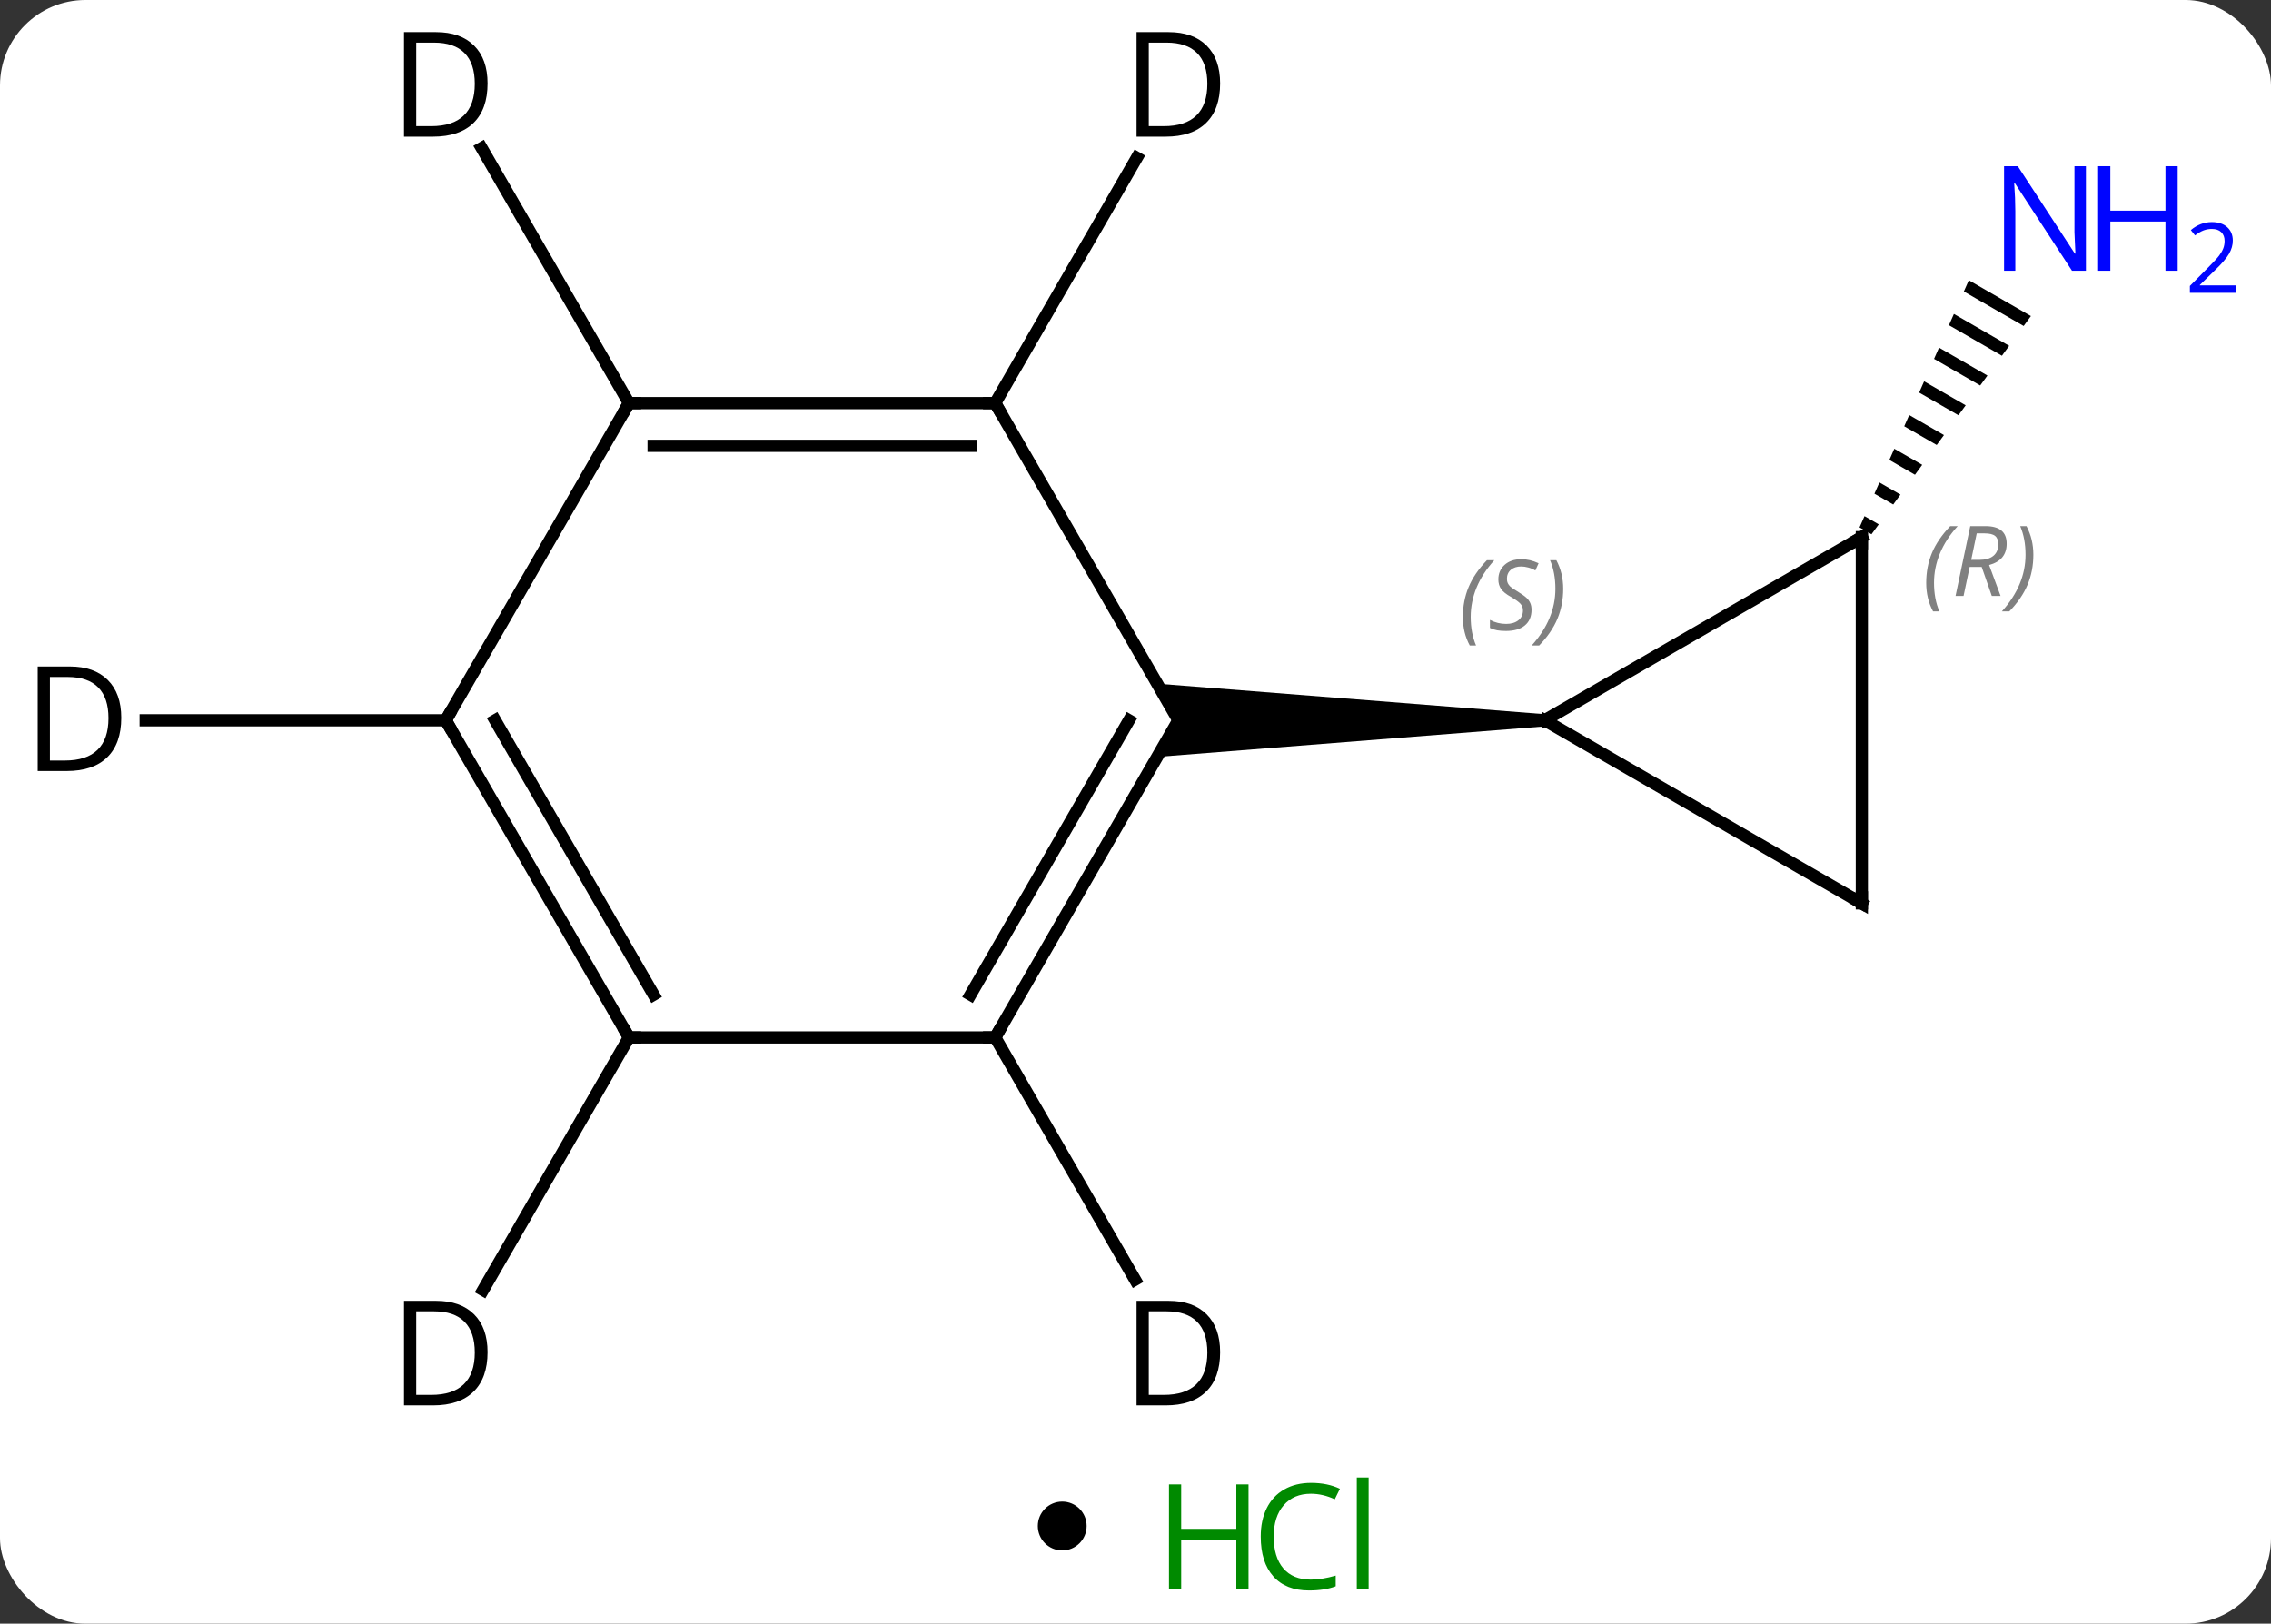 <svg width="186" viewBox="0 0 186 133" style="fill-opacity:1; color-rendering:auto; color-interpolation:auto; text-rendering:auto; stroke:black; stroke-linecap:square; stroke-miterlimit:10; shape-rendering:auto; stroke-opacity:1; fill:black; stroke-dasharray:none; font-weight:normal; stroke-width:1; font-family:'Open Sans'; font-style:normal; stroke-linejoin:miter; font-size:12; stroke-dashoffset:0; image-rendering:auto;" height="133" class="cas-substance-image" xmlns:xlink="http://www.w3.org/1999/xlink" xmlns="http://www.w3.org/2000/svg"><rect x="0" y="0" width="186" height="133" fill="#333333" stroke="none"/><svg class="cas-substance-single-component"><rect y="0" x="0" width="186" stroke="none" ry="7" rx="7" height="133" fill="white" class="cas-substance-group"/><svg y="0" x="0" width="186" viewBox="0 0 186 118" style="fill:black;" height="118" class="cas-substance-single-component-image"><svg><g><g transform="translate(87,59)" style="text-rendering:geometricPrecision; color-rendering:optimizeQuality; color-interpolation:linearRGB; stroke-linecap:butt; image-rendering:optimizeQuality;"><path style="stroke:none;" d="M74.25 -36.045 L73.844 -35.124 L78.744 -32.299 L78.744 -32.299 L79.337 -33.111 L74.25 -36.045 ZM73.03 -33.284 L72.623 -32.364 L72.623 -32.364 L76.963 -29.861 L77.557 -30.674 L73.03 -33.284 ZM71.81 -30.524 L71.403 -29.604 L75.183 -27.424 L75.776 -28.237 L71.81 -30.524 ZM70.589 -27.764 L70.183 -26.843 L70.183 -26.843 L73.402 -24.987 L73.402 -24.987 L73.995 -25.799 L70.589 -27.764 ZM69.369 -25.003 L68.962 -24.083 L71.621 -22.55 L72.215 -23.362 L72.215 -23.362 L69.369 -25.003 ZM68.148 -22.243 L67.742 -21.323 L69.841 -20.112 L70.434 -20.925 L68.148 -22.243 ZM66.928 -19.482 L66.521 -18.562 L68.06 -17.675 L68.653 -18.487 L66.928 -19.482 ZM65.708 -16.722 L65.301 -15.802 L66.279 -15.238 L66.873 -16.05 L65.708 -16.722 Z"/><line y2="-15" y1="0" x2="65.49" x1="39.51" style="fill:none;"/><line y2="15" y1="0" x2="65.49" x1="39.51" style="fill:none;"/><path style="stroke:none;" d="M39.51 -0.5 L39.51 0.5 L7.778 3 L9.51 0 L7.778 -3 Z"/><line y2="15" y1="-15" x2="65.49" x1="65.49" style="fill:none;"/><line y2="25.98" y1="0" x2="-5.49" x1="9.51" style="fill:none;"/><line y2="22.48" y1="-0" x2="-7.511" x1="5.468" style="fill:none;"/><line y2="-25.98" y1="0" x2="-5.49" x1="9.51" style="fill:none;"/><line y2="25.98" y1="25.98" x2="-35.49" x1="-5.49" style="fill:none;"/><line y2="-25.98" y1="-25.98" x2="-35.49" x1="-5.49" style="fill:none;"/><line y2="-22.48" y1="-22.48" x2="-33.469" x1="-7.511" style="fill:none;"/><line y2="0" y1="25.98" x2="-50.49" x1="-35.49" style="fill:none;"/><line y2="-0" y1="22.48" x2="-46.449" x1="-33.469" style="fill:none;"/><line y2="0" y1="-25.98" x2="-50.49" x1="-35.49" style="fill:none;"/><line y2="45.825" y1="25.98" x2="5.966" x1="-5.49" style="fill:none;"/><line y2="-46.075" y1="-25.98" x2="6.111" x1="-5.49" style="fill:none;"/><line y2="46.671" y1="25.98" x2="-47.435" x1="-35.49" style="fill:none;"/><line y2="-46.872" y1="-25.98" x2="-47.551" x1="-35.49" style="fill:none;"/><line y2="0" y1="0" x2="-75.068" x1="-50.49" style="fill:none;"/></g><g transform="translate(87,59)" style="fill:rgb(0,5,255); text-rendering:geometricPrecision; color-rendering:optimizeQuality; image-rendering:optimizeQuality; font-family:'Open Sans'; stroke:rgb(0,5,255); color-interpolation:linearRGB;"><path style="stroke:none;" d="M83.842 -36.824 L82.701 -36.824 L78.013 -44.011 L77.967 -44.011 Q78.06 -42.746 78.06 -41.699 L78.06 -36.824 L77.138 -36.824 L77.138 -45.386 L78.263 -45.386 L82.935 -38.23 L82.982 -38.23 Q82.982 -38.386 82.935 -39.246 Q82.888 -40.105 82.904 -40.48 L82.904 -45.386 L83.842 -45.386 L83.842 -36.824 Z"/><path style="stroke:none;" d="M91.357 -36.824 L90.357 -36.824 L90.357 -40.855 L85.842 -40.855 L85.842 -36.824 L84.842 -36.824 L84.842 -45.386 L85.842 -45.386 L85.842 -41.746 L90.357 -41.746 L90.357 -45.386 L91.357 -45.386 L91.357 -36.824 Z"/><path style="stroke:none;" d="M96.107 -35.014 L92.357 -35.014 L92.357 -35.577 L93.857 -37.093 Q94.545 -37.78 94.763 -38.077 Q94.982 -38.374 95.092 -38.655 Q95.201 -38.936 95.201 -39.264 Q95.201 -39.718 94.927 -39.983 Q94.654 -40.249 94.154 -40.249 Q93.81 -40.249 93.49 -40.132 Q93.17 -40.014 92.779 -39.718 L92.435 -40.155 Q93.217 -40.811 94.154 -40.811 Q94.951 -40.811 95.412 -40.397 Q95.873 -39.983 95.873 -39.296 Q95.873 -38.749 95.568 -38.218 Q95.263 -37.686 94.42 -36.874 L93.17 -35.655 L93.17 -35.624 L96.107 -35.624 L96.107 -35.014 Z"/></g><g transform="translate(87,59)" style="font-size:8.4px; fill:gray; text-rendering:geometricPrecision; image-rendering:optimizeQuality; color-rendering:optimizeQuality; font-family:'Open Sans'; font-style:italic; stroke:gray; color-interpolation:linearRGB;"><path style="stroke:none;" d="M32.813 -8.456 Q32.813 -9.784 33.282 -10.909 Q33.751 -12.034 34.782 -13.112 L35.391 -13.112 Q34.423 -12.05 33.938 -10.878 Q33.454 -9.706 33.454 -8.472 Q33.454 -7.144 33.891 -6.128 L33.376 -6.128 Q32.813 -7.159 32.813 -8.456 ZM38.436 -9.05 Q38.436 -8.222 37.889 -7.769 Q37.342 -7.316 36.342 -7.316 Q35.936 -7.316 35.623 -7.37 Q35.311 -7.425 35.029 -7.566 L35.029 -8.222 Q35.654 -7.894 36.358 -7.894 Q36.983 -7.894 37.358 -8.191 Q37.733 -8.487 37.733 -9.003 Q37.733 -9.316 37.529 -9.542 Q37.326 -9.769 36.764 -10.097 Q36.17 -10.425 35.944 -10.753 Q35.717 -11.081 35.717 -11.534 Q35.717 -12.269 36.233 -12.73 Q36.748 -13.191 37.592 -13.191 Q37.967 -13.191 38.303 -13.112 Q38.639 -13.034 39.014 -12.862 L38.748 -12.269 Q38.498 -12.425 38.178 -12.511 Q37.858 -12.597 37.592 -12.597 Q37.061 -12.597 36.74 -12.323 Q36.42 -12.05 36.42 -11.581 Q36.42 -11.378 36.49 -11.23 Q36.561 -11.081 36.701 -10.948 Q36.842 -10.816 37.264 -10.566 Q37.826 -10.222 38.029 -10.026 Q38.233 -9.831 38.334 -9.597 Q38.436 -9.362 38.436 -9.05 ZM41.03 -10.769 Q41.03 -9.441 40.554 -8.308 Q40.077 -7.175 39.062 -6.128 L38.452 -6.128 Q40.39 -8.284 40.39 -10.769 Q40.39 -12.097 39.952 -13.112 L40.468 -13.112 Q41.03 -12.05 41.03 -10.769 Z"/></g><g transform="translate(87,59)" style="stroke-linecap:butt; font-size:8.4px; text-rendering:geometricPrecision; image-rendering:optimizeQuality; color-rendering:optimizeQuality; font-family:'Open Sans'; font-style:italic; color-interpolation:linearRGB; stroke-miterlimit:5;"><path style="fill:none;" d="M65.057 -14.75 L65.49 -15 L65.49 -14.5"/><path style="fill:gray; stroke:none;" d="M70.761 -11.248 Q70.761 -12.576 71.229 -13.701 Q71.698 -14.826 72.729 -15.904 L73.339 -15.904 Q72.37 -14.841 71.886 -13.67 Q71.401 -12.498 71.401 -11.263 Q71.401 -9.935 71.839 -8.92 L71.323 -8.92 Q70.761 -9.951 70.761 -11.248 ZM74.321 -12.56 L73.821 -10.185 L73.164 -10.185 L74.368 -15.904 L75.618 -15.904 Q77.352 -15.904 77.352 -14.466 Q77.352 -13.107 75.914 -12.716 L76.852 -10.185 L76.133 -10.185 L75.305 -12.56 L74.321 -12.56 ZM74.899 -15.31 Q74.508 -13.388 74.446 -13.138 L75.102 -13.138 Q75.852 -13.138 76.258 -13.466 Q76.664 -13.795 76.664 -14.42 Q76.664 -14.888 76.407 -15.099 Q76.149 -15.31 75.555 -15.31 L74.899 -15.31 ZM79.538 -13.56 Q79.538 -12.232 79.061 -11.099 Q78.585 -9.966 77.569 -8.92 L76.96 -8.92 Q78.897 -11.076 78.897 -13.56 Q78.897 -14.888 78.46 -15.904 L78.975 -15.904 Q79.538 -14.841 79.538 -13.56 Z"/><path style="fill:none;" d="M65.057 14.75 L65.49 15 L65.49 14.5"/><path style="fill:none;" d="M-5.24 25.547 L-5.49 25.98 L-5.99 25.98"/><path style="fill:none;" d="M-5.99 -25.98 L-5.49 -25.98 L-5.24 -25.547"/><path style="fill:none;" d="M-35.74 25.547 L-35.49 25.98 L-34.99 25.98"/><path style="fill:none;" d="M-34.99 -25.98 L-35.49 -25.98 L-35.74 -25.547"/><path style="fill:none;" d="M-50.24 0.433 L-50.49 0 L-50.24 -0.433"/><path style="stroke:none;" d="M12.932 51.76 Q12.932 53.869 11.783 54.994 Q10.635 56.119 8.463 56.119 L6.088 56.119 L6.088 47.557 L8.713 47.557 Q10.713 47.557 11.822 48.658 Q12.932 49.76 12.932 51.76 ZM11.885 51.791 Q11.885 50.119 11.041 49.268 Q10.197 48.416 8.541 48.416 L7.088 48.416 L7.088 55.26 L8.307 55.26 Q10.088 55.26 10.987 54.385 Q11.885 53.51 11.885 51.791 Z"/><path style="stroke:none;" d="M12.932 -52.166 Q12.932 -50.057 11.783 -48.932 Q10.635 -47.807 8.463 -47.807 L6.088 -47.807 L6.088 -56.369 L8.713 -56.369 Q10.713 -56.369 11.822 -55.268 Q12.932 -54.166 12.932 -52.166 ZM11.885 -52.135 Q11.885 -53.807 11.041 -54.658 Q10.197 -55.51 8.541 -55.51 L7.088 -55.51 L7.088 -48.666 L8.307 -48.666 Q10.088 -48.666 10.987 -49.541 Q11.885 -50.416 11.885 -52.135 Z"/><path style="stroke:none;" d="M-47.068 51.76 Q-47.068 53.869 -48.217 54.994 Q-49.365 56.119 -51.537 56.119 L-53.912 56.119 L-53.912 47.557 L-51.287 47.557 Q-49.287 47.557 -48.178 48.658 Q-47.068 49.76 -47.068 51.76 ZM-48.115 51.791 Q-48.115 50.119 -48.959 49.268 Q-49.803 48.416 -51.459 48.416 L-52.912 48.416 L-52.912 55.26 L-51.693 55.26 Q-49.912 55.26 -49.013 54.385 Q-48.115 53.51 -48.115 51.791 Z"/><path style="stroke:none;" d="M-47.068 -52.166 Q-47.068 -50.057 -48.217 -48.932 Q-49.365 -47.807 -51.537 -47.807 L-53.912 -47.807 L-53.912 -56.369 L-51.287 -56.369 Q-49.287 -56.369 -48.178 -55.268 Q-47.068 -54.166 -47.068 -52.166 ZM-48.115 -52.135 Q-48.115 -53.807 -48.959 -54.658 Q-49.803 -55.51 -51.459 -55.51 L-52.912 -55.51 L-52.912 -48.666 L-51.693 -48.666 Q-49.912 -48.666 -49.013 -49.541 Q-48.115 -50.416 -48.115 -52.135 Z"/><path style="stroke:none;" d="M-77.068 -0.203 Q-77.068 1.906 -78.217 3.031 Q-79.365 4.156 -81.537 4.156 L-83.912 4.156 L-83.912 -4.406 L-81.287 -4.406 Q-79.287 -4.406 -78.177 -3.305 Q-77.068 -2.203 -77.068 -0.203 ZM-78.115 -0.172 Q-78.115 -1.844 -78.959 -2.695 Q-79.802 -3.547 -81.459 -3.547 L-82.912 -3.547 L-82.912 3.297 L-81.693 3.297 Q-79.912 3.297 -79.013 2.422 Q-78.115 1.547 -78.115 -0.172 Z"/></g></g></svg></svg><svg y="118" x="85" class="cas-substance-saf"><svg y="5" x="0" width="4" style="fill:black;" height="4" class="cas-substance-saf-dot"><circle stroke="none" r="2" fill="black" cy="2" cx="2"/></svg><svg y="0" x="8" width="22" style="fill:black;" height="15" class="cas-substance-saf-image"><svg><g><g transform="translate(6,8)" style="fill:rgb(0,138,0); text-rendering:geometricPrecision; color-rendering:optimizeQuality; image-rendering:optimizeQuality; font-family:'Open Sans'; stroke:rgb(0,138,0); color-interpolation:linearRGB;"><path style="stroke:none;" d="M3.258 4.156 L2.258 4.156 L2.258 0.125 L-2.258 0.125 L-2.258 4.156 L-3.258 4.156 L-3.258 -4.406 L-2.258 -4.406 L-2.258 -0.766 L2.258 -0.766 L2.258 -4.406 L3.258 -4.406 L3.258 4.156 Z"/><path style="stroke:none;" d="M8.367 -3.641 Q6.961 -3.641 6.141 -2.703 Q5.32 -1.766 5.32 -0.125 Q5.32 1.547 6.109 2.469 Q6.898 3.391 8.352 3.391 Q9.258 3.391 10.398 3.062 L10.398 3.938 Q9.508 4.281 8.211 4.281 Q6.32 4.281 5.289 3.125 Q4.258 1.969 4.258 -0.141 Q4.258 -1.469 4.75 -2.461 Q5.242 -3.453 6.18 -3.992 Q7.117 -4.531 8.383 -4.531 Q9.727 -4.531 10.742 -4.047 L10.32 -3.188 Q9.336 -3.641 8.367 -3.641 ZM13.094 4.156 L12.125 4.156 L12.125 -4.969 L13.094 -4.969 L13.094 4.156 Z"/></g></g></svg></svg></svg></svg></svg>